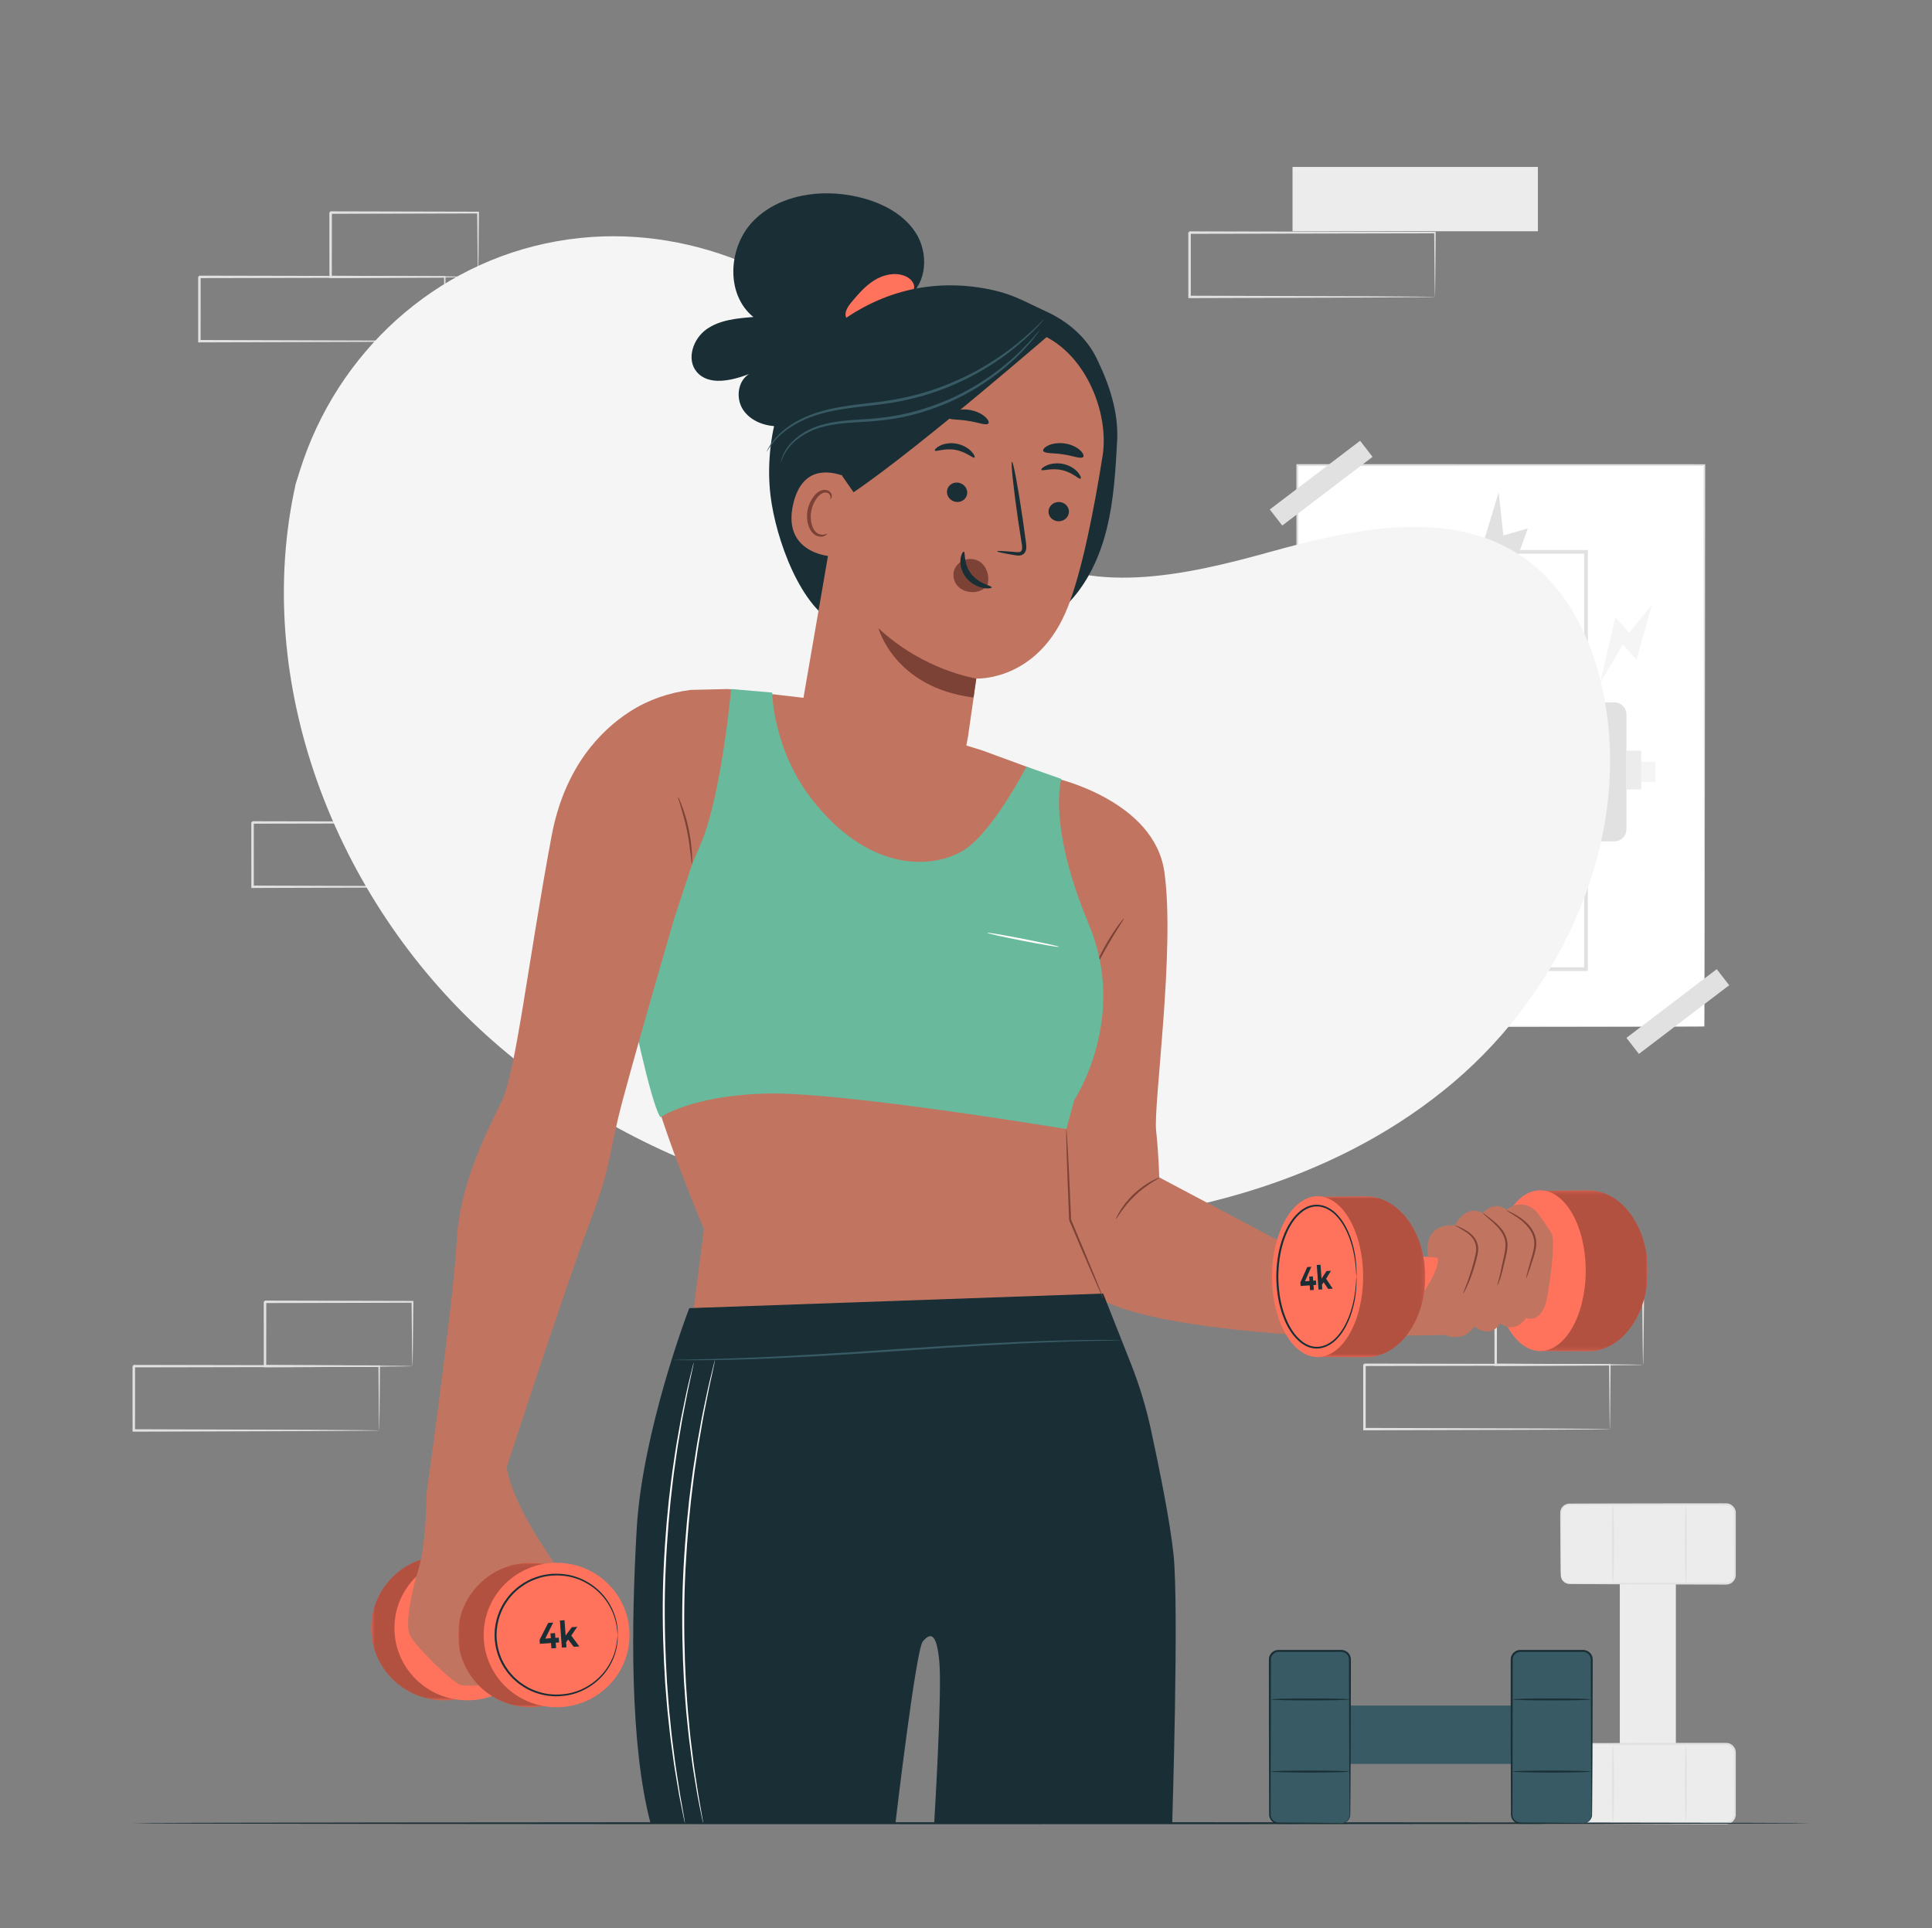 <svg width="523" height="522" viewBox="0 0 523 522" fill="none" xmlns="http://www.w3.org/2000/svg">
<rect x="0" y="0" width="523" height="522" fill="#808080" stroke="none"/>
<path d="M162.883 221.733H96.457V204.323H162.883V221.733Z" fill="#ECECEC"/>
<mask id="mask0_1212_89" style="mask-type:luminance" maskUnits="userSpaceOnUse" x="3" y="6" width="520" height="516">
<path d="M3 6.396H523V521.604H3V6.396Z" fill="white"/>
</mask>
<g mask="url(#mask0_1212_89)">
<path d="M134.795 240.072C134.788 240.065 134.781 239.959 134.774 239.756C134.769 239.523 134.762 239.23 134.752 238.863C134.741 238.044 134.724 236.901 134.702 235.437C134.676 232.431 134.638 228.109 134.589 222.662L134.795 222.866C119.627 222.895 95.507 222.943 68.372 222.996C68.521 222.847 68.03 223.331 68.706 222.662V222.666V222.675V222.692V222.728V222.798V222.938V223.217V223.776V224.893C68.706 225.636 68.706 226.376 68.706 227.114C68.705 228.591 68.705 230.055 68.704 231.509C68.703 234.414 68.701 237.273 68.699 240.072L68.368 239.745C87.284 239.804 103.834 239.856 115.706 239.893C121.619 239.933 126.364 239.964 129.678 239.987C131.29 240.006 132.553 240.02 133.456 240.03C133.863 240.038 134.189 240.046 134.444 240.051C134.67 240.058 134.788 240.065 134.795 240.072C134.802 240.08 134.698 240.087 134.487 240.094C134.242 240.099 133.93 240.106 133.54 240.115C132.653 240.125 131.415 240.139 129.833 240.158C126.536 240.18 121.818 240.212 115.937 240.251C104.008 240.289 87.376 240.34 68.368 240.4L68.037 240.401L68.036 240.072C68.034 237.273 68.033 234.414 68.031 231.509C68.031 230.055 68.03 228.591 68.03 227.114C68.03 226.376 68.03 225.636 68.029 224.893V223.776V223.217V222.938V222.798V222.728V222.692V222.675V222.666V222.662C68.706 221.991 68.219 222.475 68.372 222.326C95.507 222.379 119.627 222.427 134.795 222.458H135.003L135.001 222.662C134.952 228.161 134.913 232.524 134.887 235.558C134.866 237.003 134.849 238.13 134.836 238.939C134.828 239.29 134.821 239.572 134.816 239.796C134.808 239.986 134.802 240.08 134.795 240.072Z" fill="#E1E1E1"/>
<path d="M416.318 62.605H349.891V45.195H416.318V62.605Z" fill="#ECECEC"/>
<path d="M388.446 80.384C388.439 80.376 388.433 80.27 388.426 80.067C388.42 79.834 388.413 79.541 388.404 79.174C388.392 78.355 388.376 77.212 388.354 75.748C388.328 72.742 388.289 68.421 388.24 62.973L388.446 63.177C373.279 63.207 349.157 63.254 322.023 63.307C322.172 63.158 321.681 63.642 322.357 62.973V62.977V62.986V63.004V63.039V63.109V63.249V63.528V64.088V65.204C322.357 65.948 322.357 66.687 322.356 67.425C322.356 68.902 322.356 70.366 322.355 71.82C322.353 74.726 322.352 77.584 322.35 80.384L322.019 80.055C340.935 80.115 357.486 80.167 369.357 80.204C375.271 80.245 380.015 80.276 383.33 80.298C384.942 80.317 386.204 80.331 387.108 80.341C387.514 80.35 387.84 80.357 388.096 80.362C388.32 80.369 388.439 80.376 388.446 80.384C388.454 80.391 388.35 80.398 388.138 80.405C387.893 80.41 387.581 80.418 387.191 80.426C386.305 80.436 385.066 80.451 383.484 80.469C380.188 80.491 375.469 80.523 369.588 80.562C357.659 80.6 341.026 80.651 322.019 80.711L321.689 80.712L321.688 80.384C321.686 77.584 321.685 74.726 321.682 71.82C321.682 70.366 321.681 68.902 321.681 67.425C321.68 66.687 321.68 65.948 321.68 65.204V64.088V63.528V63.249V63.109V63.039V63.004V62.986V62.977V62.973C322.357 62.302 321.871 62.787 322.023 62.637C349.157 62.69 373.279 62.738 388.446 62.769H388.653L388.652 62.973C388.603 68.472 388.565 72.835 388.539 75.868C388.517 77.314 388.5 78.441 388.488 79.25C388.48 79.602 388.472 79.883 388.467 80.107C388.46 80.297 388.454 80.391 388.446 80.384Z" fill="#E1E1E1"/>
<path d="M461.372 277.887H351.201V125.915H461.372V277.887Z" fill="white"/>
<path d="M461.372 277.887C461.372 277.887 461.363 277.635 461.359 277.154C461.355 276.665 461.35 275.953 461.345 275.016C461.338 273.128 461.328 270.346 461.316 266.728C461.301 259.487 461.281 248.91 461.253 235.524C461.224 208.774 461.185 170.811 461.137 125.915L461.372 126.148C428.118 126.155 390.679 126.163 351.214 126.172H351.202L351.461 125.915C351.443 182.786 351.426 235.403 351.413 277.887L351.202 277.679C384.613 277.724 412.129 277.761 431.304 277.787C440.899 277.811 448.404 277.828 453.522 277.84C456.075 277.851 458.032 277.859 459.359 277.864C460.68 277.871 461.372 277.887 461.372 277.887C461.372 277.887 460.711 277.902 459.403 277.91C458.085 277.915 456.142 277.923 453.606 277.933C448.5 277.946 441.01 277.963 431.436 277.987C412.23 278.013 384.668 278.05 351.202 278.095L350.992 278.096V277.887C350.978 235.403 350.96 182.786 350.943 125.915V125.657H351.202H351.214C390.679 125.666 428.118 125.674 461.372 125.681H461.608L461.607 125.915C461.559 170.874 461.519 208.889 461.491 235.676C461.464 249.039 461.443 259.599 461.428 266.828C461.416 270.426 461.406 273.191 461.399 275.069C461.394 275.994 461.389 276.698 461.386 277.181C461.381 277.653 461.372 277.887 461.372 277.887Z" fill="#E1E1E1"/>
<path d="M448.142 211.735H362.304V206.258H448.142V211.735Z" fill="#F5F5F5"/>
<path d="M430.402 214.083H382.042V204.183H430.402V214.083Z" fill="#F5F5F5"/>
<path d="M398.568 190.767C401.102 190.767 402.324 189.198 402.324 186.329V170.188C402.324 167.32 401.102 165.75 398.522 165.75H394.722V190.767H398.568ZM398.613 162.568C403.546 162.568 405.809 165.527 405.809 170.368V186.194C405.809 190.992 403.546 193.95 398.613 193.95H391.192V162.568H398.613Z" fill="#E1E1E1"/>
<path d="M412.323 186.553C412.323 189.423 413.545 191.081 416.078 191.081C418.658 191.081 419.835 189.423 419.835 186.553V169.964C419.835 167.14 418.658 165.437 416.078 165.437C413.545 165.437 412.323 167.14 412.323 169.964V186.553ZM408.839 170.144C408.839 165.347 411.237 162.254 416.078 162.254C420.965 162.254 423.363 165.347 423.363 170.144V186.374C423.363 191.126 420.965 194.265 416.078 194.265C411.237 194.265 408.839 191.126 408.839 186.374V170.144Z" fill="#E1E1E1"/>
<path d="M400.849 256.578H397.001V222.361H400.849V256.578Z" fill="#E1E1E1"/>
<path d="M409.828 256.578V225.832H403.464V222.361H420.04V225.832H413.676V256.578H409.828Z" fill="#E1E1E1"/>
<path d="M365.171 165.166L369.348 180.121L373.026 175.986L379.151 186.308L375.093 168.55L371.3 172.815L365.171 165.166Z" fill="#F5F5F5"/>
<path d="M447.194 163.657L443.016 178.612L439.338 174.477L433.213 184.799L437.271 167.042L441.064 171.307L447.194 163.657Z" fill="#F5F5F5"/>
<path d="M405.699 133.303L400.259 151.144L406.67 149.282L406.207 163.656L413.584 143.046L406.97 144.967L405.699 133.303Z" fill="#E1E1E1"/>
<path d="M429.839 190.149H428.843V149.887H384.999V190.149H384.004V148.9H429.839V190.149Z" fill="#E1E1E1"/>
<path d="M429.839 262.87H384.004V221.62H384.999V261.884H428.843V221.62H429.839V262.87Z" fill="#E1E1E1"/>
<path d="M378.741 227.784H375.461C373.638 227.784 372.161 226.32 372.161 224.515V193.419C372.161 191.614 373.638 190.149 375.461 190.149H378.741C380.563 190.149 382.041 191.614 382.041 193.419V224.515C382.041 226.32 380.563 227.784 378.741 227.784Z" fill="#E1E1E1"/>
<path d="M436.982 227.784H433.702C431.879 227.784 430.402 226.32 430.402 224.515V193.419C430.402 191.614 431.879 190.149 433.702 190.149H436.982C438.804 190.149 440.282 191.614 440.282 193.419V224.515C440.282 226.32 438.804 227.784 436.982 227.784Z" fill="#E1E1E1"/>
<path d="M372.161 213.73H368.092V203.247H372.161V213.73Z" fill="#ECECEC"/>
<path d="M444.272 213.73H440.204V203.247H444.272V213.73Z" fill="#ECECEC"/>
<path d="M371.555 123.682L347.111 142.276L343.74 137.925L368.184 119.331L371.555 123.682Z" fill="#E1E1E1"/>
<path d="M468.098 266.727L443.654 285.321L440.283 280.971L464.726 262.377L468.098 266.727Z" fill="#E1E1E1"/>
<path d="M120.406 92.371C120.399 92.363 120.392 92.257 120.385 92.054C120.38 91.821 120.373 91.528 120.364 91.161C120.352 90.342 120.335 89.199 120.313 87.735C120.287 84.729 120.249 80.407 120.2 74.96L120.406 75.164C105.238 75.194 81.118 75.241 53.983 75.295C54.132 75.145 53.641 75.629 54.317 74.96V74.964V74.973V74.991V75.026V75.096V75.236V75.516V76.076V77.192C54.317 77.934 54.317 78.675 54.317 79.412C54.316 80.889 54.316 82.353 54.316 83.807C54.314 86.713 54.312 89.571 54.31 92.371L53.979 92.043C72.894 92.102 89.446 92.154 101.317 92.191C107.23 92.231 111.975 92.263 115.289 92.285C116.901 92.304 118.165 92.318 119.067 92.328C119.474 92.337 119.799 92.344 120.055 92.349C120.281 92.356 120.399 92.363 120.406 92.371C120.413 92.378 120.309 92.385 120.098 92.392C119.853 92.397 119.541 92.405 119.151 92.413C118.264 92.423 117.026 92.438 115.444 92.456C112.147 92.478 107.429 92.51 101.547 92.549C89.619 92.587 72.987 92.638 53.979 92.698L53.648 92.699L53.647 92.371C53.646 89.571 53.644 86.713 53.642 83.807C53.642 82.353 53.641 80.889 53.641 79.412C53.641 78.675 53.641 77.934 53.641 77.192L53.64 76.076V75.516V75.236V75.096V75.026V74.991V74.973V74.964V74.96C54.318 74.289 53.83 74.774 53.983 74.624C81.118 74.677 105.238 74.725 120.406 74.756H120.614L120.612 74.96C120.563 80.459 120.524 84.822 120.498 87.856C120.477 89.301 120.46 90.428 120.448 91.237C120.439 91.589 120.432 91.871 120.427 92.094C120.419 92.284 120.413 92.378 120.406 92.371Z" fill="#E1E1E1"/>
<path d="M129.413 74.959C129.404 74.951 129.396 74.839 129.387 74.628C129.38 74.378 129.371 74.075 129.361 73.705C129.346 72.849 129.326 71.684 129.3 70.214C129.269 67.161 129.224 62.85 129.169 57.548L129.413 57.79C119.073 57.813 105.007 57.847 89.504 57.883C89.199 58.183 89.912 57.475 89.84 57.55V57.555V57.564V57.581V57.618V57.689V57.832V58.118V58.689L89.838 59.828C89.838 60.584 89.838 61.337 89.838 62.085C89.838 63.582 89.835 65.06 89.835 66.517C89.83 69.429 89.827 72.254 89.823 74.959L89.501 74.64C101.023 74.702 110.942 74.754 118.052 74.791C121.557 74.829 124.369 74.859 126.368 74.88C127.302 74.897 128.046 74.91 128.611 74.92C129.126 74.934 129.399 74.946 129.413 74.959C129.426 74.973 129.178 74.985 128.688 74.999C128.141 75.009 127.419 75.022 126.512 75.039C124.53 75.06 121.745 75.09 118.269 75.127C111.105 75.165 101.111 75.217 89.501 75.279L89.179 75.28L89.178 74.959C89.175 72.254 89.171 69.429 89.167 66.517C89.166 65.06 89.165 63.582 89.163 62.085C89.162 61.337 89.162 60.584 89.162 59.828V58.689V58.118V57.832V57.689V57.618V57.581V57.564V57.555V57.55C89.088 57.621 89.804 56.913 89.504 57.213C105.007 57.25 119.073 57.283 129.413 57.307H129.658L129.656 57.548C129.601 62.912 129.556 67.273 129.525 70.361C129.499 71.807 129.479 72.954 129.465 73.798C129.446 74.576 129.429 74.976 129.413 74.959Z" fill="#E1E1E1"/>
<path d="M102.648 387.256C102.64 387.249 102.634 387.143 102.627 386.94C102.622 386.707 102.614 386.413 102.606 386.046C102.594 385.227 102.577 384.084 102.555 382.62C102.529 379.614 102.491 375.293 102.442 369.845L102.648 370.049C87.48 370.079 63.36 370.126 36.225 370.18C36.374 370.031 35.883 370.515 36.559 369.845V369.849V369.858V369.876V369.911V369.981V370.121V370.401V370.961V372.077C36.559 372.82 36.559 373.561 36.559 374.297C36.558 375.774 36.558 377.238 36.557 378.692C36.556 381.598 36.554 384.456 36.551 387.256L36.221 386.928C55.136 386.988 71.688 387.04 83.558 387.077C89.472 387.117 94.216 387.149 97.531 387.17C99.143 387.189 100.405 387.203 101.309 387.214C101.716 387.222 102.041 387.229 102.297 387.234C102.523 387.242 102.64 387.249 102.648 387.256C102.655 387.263 102.551 387.27 102.34 387.278C102.094 387.283 101.782 387.29 101.392 387.298C100.506 387.309 99.268 387.323 97.686 387.341C94.389 387.363 89.671 387.395 83.789 387.435C71.861 387.472 55.229 387.524 36.221 387.584L35.89 387.586L35.889 387.256C35.888 384.456 35.886 381.598 35.884 378.692C35.884 377.238 35.883 375.774 35.883 374.297C35.883 373.561 35.883 372.82 35.883 372.077L35.882 370.961V370.401V370.121V369.981V369.911V369.876V369.858V369.849V369.845C36.56 369.174 36.072 369.66 36.225 369.509C63.36 369.563 87.48 369.611 102.648 369.641H102.856L102.854 369.845C102.805 375.345 102.766 379.707 102.74 382.742C102.718 384.186 102.702 385.314 102.69 386.123C102.681 386.474 102.674 386.756 102.668 386.98C102.661 387.169 102.655 387.263 102.648 387.256Z" fill="#E1E1E1"/>
<path d="M111.654 369.845C111.646 369.837 111.638 369.724 111.629 369.513C111.622 369.264 111.613 368.961 111.602 368.591C111.588 367.734 111.568 366.569 111.542 365.1C111.511 362.047 111.466 357.735 111.411 352.434L111.654 352.675C101.315 352.699 87.249 352.733 71.745 352.769C71.441 353.069 72.154 352.361 72.081 352.435V352.44V352.449V352.467V352.503V352.574V352.717V353.004V353.575L72.08 354.713C72.08 355.47 72.08 356.223 72.08 356.971C72.079 358.467 72.078 359.946 72.077 361.403C72.073 364.315 72.069 367.139 72.065 369.845L71.742 369.525C83.264 369.586 93.184 369.64 100.293 369.677C103.799 369.714 106.61 369.744 108.61 369.765C109.544 369.782 110.288 369.795 110.852 369.806C111.367 369.819 111.641 369.831 111.654 369.845C111.668 369.858 111.419 369.871 110.929 369.884C110.382 369.894 109.661 369.908 108.754 369.924C106.772 369.946 103.986 369.976 100.511 370.013C93.347 370.05 83.352 370.102 71.742 370.164L71.421 370.165L71.42 369.845C71.417 367.139 71.413 364.315 71.408 361.403C71.407 359.946 71.406 358.467 71.405 356.971C71.404 356.223 71.404 355.47 71.404 354.713V353.575V353.004V352.717V352.574V352.503V352.467V352.449V352.44V352.435C71.329 352.506 72.046 351.798 71.745 352.098C87.249 352.135 101.315 352.168 111.654 352.193H111.9L111.898 352.434C111.843 357.797 111.798 362.158 111.767 365.246C111.741 366.693 111.721 367.84 111.706 368.684C111.688 369.463 111.671 369.861 111.654 369.845Z" fill="#E1E1E1"/>
<path d="M435.794 386.895C435.787 386.888 435.781 386.781 435.773 386.578C435.768 386.346 435.761 386.052 435.753 385.685C435.74 384.866 435.723 383.723 435.702 382.259C435.676 379.253 435.637 374.932 435.588 369.484L435.794 369.688C420.627 369.718 396.505 369.765 369.371 369.819C369.521 369.669 369.029 370.154 369.705 369.484V369.488V369.497V369.515V369.55V369.62V369.76V370.04V370.6V371.716C369.705 372.459 369.705 373.2 369.705 373.936C369.704 375.413 369.704 376.877 369.703 378.331C369.702 381.237 369.7 384.095 369.698 386.895L369.367 386.567C388.283 386.627 404.834 386.678 416.705 386.715C422.618 386.756 427.363 386.788 430.677 386.809C432.289 386.828 433.553 386.842 434.456 386.853C434.862 386.861 435.188 386.868 435.444 386.873C435.668 386.88 435.787 386.888 435.794 386.895C435.801 386.902 435.697 386.909 435.486 386.916C435.241 386.922 434.929 386.929 434.539 386.937C433.653 386.947 432.414 386.962 430.832 386.98C427.535 387.002 422.817 387.034 416.936 387.073C405.007 387.111 388.375 387.163 369.367 387.222L369.037 387.223L369.035 386.895C369.034 384.095 369.032 381.237 369.03 378.331C369.03 376.877 369.029 375.413 369.029 373.936C369.029 373.2 369.029 372.459 369.029 371.716L369.028 370.6V370.04V369.76V369.62V369.55V369.515V369.497V369.488V369.484C369.705 368.813 369.219 369.298 369.371 369.148C396.505 369.201 420.627 369.25 435.794 369.28H436.002L436 369.484C435.951 374.983 435.913 379.346 435.887 382.381C435.865 383.825 435.848 384.952 435.837 385.761C435.827 386.113 435.82 386.394 435.815 386.619C435.808 386.808 435.801 386.902 435.794 386.895Z" fill="#E1E1E1"/>
<path d="M444.801 369.484C444.793 369.475 444.784 369.363 444.775 369.152C444.769 368.902 444.759 368.599 444.749 368.23C444.734 367.372 444.715 366.208 444.688 364.738C444.657 361.685 444.613 357.374 444.557 352.073L444.801 352.314C434.461 352.337 420.395 352.371 404.892 352.408C404.587 352.707 405.301 351.999 405.228 352.074V352.079V352.088V352.106V352.142V352.213V352.356V352.642V353.213L405.227 354.352C405.227 355.108 405.227 355.861 405.227 356.61C405.226 358.106 405.224 359.584 405.224 361.041C405.219 363.953 405.215 366.778 405.211 369.484L404.89 369.164C416.411 369.226 426.33 369.279 433.44 369.316C436.946 369.353 439.757 369.383 441.757 369.404C442.691 369.421 443.434 369.434 443.999 369.444C444.514 369.458 444.787 369.47 444.801 369.484C444.814 369.497 444.566 369.509 444.076 369.523C443.529 369.533 442.807 369.546 441.9 369.563C439.918 369.585 437.133 369.614 433.657 369.652C426.494 369.689 416.499 369.741 404.89 369.803L404.567 369.804L404.566 369.484C404.563 366.778 404.559 363.953 404.555 361.041C404.554 359.584 404.553 358.106 404.552 356.61C404.552 355.861 404.551 355.108 404.551 354.352V353.213V352.642V352.356V352.213V352.142V352.106V352.088V352.079V352.074C404.476 352.145 405.192 351.437 404.892 351.737C420.395 351.774 434.461 351.807 444.801 351.832H445.046L445.044 352.073C444.989 357.436 444.944 361.797 444.913 364.885C444.887 366.332 444.867 367.478 444.853 368.322C444.834 369.101 444.817 369.5 444.801 369.484Z" fill="#E1E1E1"/>
<path d="M438.487 422.072H453.664V476.187H438.487V422.072Z" fill="#ECECEC"/>
<path d="M422.535 426.403V409.575C422.535 408.292 423.584 407.253 424.88 407.253H467.271C468.565 407.253 469.616 408.292 469.616 409.575V426.403C469.616 427.686 468.565 428.726 467.271 428.726H424.88C423.584 428.726 422.535 427.686 422.535 426.403Z" fill="#ECECEC"/>
<path d="M422.535 426.403C422.581 426.388 422.487 426.906 422.963 427.642C423.207 427.993 423.62 428.381 424.231 428.551C424.83 428.714 425.604 428.599 426.442 428.621C429.855 428.601 434.733 428.572 440.745 428.537C446.795 428.52 453.982 428.501 461.959 428.479C462.956 428.477 463.967 428.476 464.99 428.474C465.5 428.473 466.014 428.473 466.531 428.472L467.305 428.469C467.537 428.469 467.766 428.42 467.984 428.343C468.88 428.027 469.457 427.11 469.353 426.102C469.352 425.046 469.351 423.979 469.35 422.904C469.348 418.598 469.346 414.143 469.345 409.578C469.365 408.552 468.509 407.619 467.492 407.532C466.412 407.508 465.24 407.525 464.132 407.519C461.887 407.517 459.676 407.516 457.504 407.515C453.16 407.509 448.968 407.504 444.975 407.5C440.983 407.491 437.189 407.482 433.637 407.474C431.862 407.469 430.147 407.464 428.499 407.46C427.675 407.457 426.867 407.453 426.078 407.45C425.683 407.449 425.292 407.447 424.905 407.446C424.546 407.442 424.201 407.528 423.89 407.681C423.271 407.994 422.837 408.604 422.744 409.255C422.687 409.909 422.722 410.644 422.707 411.304C422.7 412.651 422.693 413.921 422.687 415.11C422.668 417.478 422.653 419.523 422.64 421.207C422.619 422.853 422.601 424.144 422.589 425.059C422.578 425.476 422.569 425.807 422.563 426.062C422.553 426.287 422.544 426.403 422.535 426.403C422.525 426.403 422.516 426.287 422.507 426.062C422.5 425.807 422.491 425.476 422.481 425.059C422.468 424.144 422.451 422.853 422.43 421.207C422.416 419.523 422.402 417.478 422.383 415.11C422.377 413.921 422.369 412.651 422.362 411.304C422.373 410.619 422.325 409.963 422.384 409.201C422.487 408.439 422.987 407.719 423.714 407.345C424.075 407.16 424.491 407.056 424.905 407.058C425.292 407.057 425.683 407.055 426.078 407.054C426.867 407.051 427.675 407.047 428.499 407.045C430.147 407.04 431.862 407.035 433.637 407.03C437.189 407.022 440.983 407.013 444.975 407.005C448.968 407 453.16 406.995 457.504 406.989C459.676 406.988 461.887 406.987 464.132 406.986C465.265 406.992 466.355 406.969 467.549 406.999C468.833 407.108 469.912 408.284 469.886 409.578C469.884 414.143 469.883 418.598 469.881 422.904C469.88 423.979 469.879 425.046 469.878 426.102C470.007 427.213 469.281 428.467 468.162 428.824C467.889 428.921 467.601 428.979 467.312 428.98H466.531C466.014 428.98 465.5 428.979 464.99 428.978C463.967 428.977 462.956 428.975 461.959 428.974C453.982 428.952 446.795 428.932 440.745 428.916C434.733 428.88 429.855 428.851 426.442 428.83C426.021 428.826 425.622 428.822 425.247 428.818C424.88 428.819 424.504 428.812 424.184 428.705C423.535 428.505 423.112 428.077 422.872 427.702C422.632 427.316 422.558 426.973 422.535 426.747C422.512 426.519 422.535 426.403 422.535 426.403Z" fill="#E1E1E1"/>
<path d="M422.535 491.258V474.43C422.535 473.147 423.584 472.106 424.88 472.106H467.271C468.565 472.106 469.616 473.147 469.616 474.43V491.258C469.616 492.54 468.565 493.581 467.271 493.581H424.88C423.584 493.581 422.535 492.54 422.535 491.258Z" fill="#ECECEC"/>
<path d="M422.535 491.258C422.581 491.242 422.487 491.76 422.963 492.497C423.207 492.846 423.62 493.236 424.231 493.406C424.83 493.568 425.604 493.453 426.442 493.476C429.855 493.455 434.733 493.427 440.745 493.39C446.795 493.375 453.982 493.355 461.959 493.334C462.956 493.332 463.967 493.331 464.99 493.329C465.5 493.328 466.014 493.328 466.531 493.327L467.305 493.324C467.537 493.324 467.766 493.275 467.984 493.198C468.88 492.881 469.457 491.964 469.353 490.957C469.352 489.9 469.351 488.834 469.35 487.758C469.348 483.453 469.346 478.998 469.345 474.433C469.365 473.407 468.509 472.474 467.492 472.387C466.412 472.363 465.24 472.379 464.132 472.374C461.887 472.372 459.676 472.371 457.504 472.37C453.16 472.364 448.968 472.359 444.975 472.354C440.983 472.345 437.189 472.337 433.637 472.329C431.862 472.324 430.147 472.319 428.499 472.313C427.675 472.311 426.867 472.308 426.078 472.305C425.683 472.304 425.292 472.302 424.905 472.301C424.546 472.297 424.201 472.382 423.89 472.536C423.271 472.849 422.837 473.459 422.744 474.109C422.687 474.764 422.722 475.497 422.707 476.159C422.7 477.505 422.693 478.775 422.687 479.965C422.668 482.333 422.653 484.376 422.64 486.061C422.619 487.708 422.601 488.999 422.589 489.914C422.578 490.331 422.569 490.662 422.563 490.916C422.553 491.142 422.544 491.258 422.535 491.258C422.525 491.258 422.516 491.142 422.507 490.916C422.5 490.662 422.491 490.331 422.481 489.914C422.468 488.999 422.451 487.708 422.43 486.061C422.416 484.376 422.402 482.333 422.383 479.965C422.377 478.775 422.369 477.505 422.362 476.159C422.373 475.474 422.325 474.817 422.384 474.056C422.487 473.294 422.987 472.574 423.714 472.2C424.075 472.015 424.491 471.91 424.905 471.913C425.292 471.911 425.683 471.909 426.078 471.908C426.867 471.905 427.675 471.902 428.499 471.9C430.147 471.895 431.862 471.89 433.637 471.885C437.189 471.876 440.983 471.868 444.975 471.86C448.968 471.855 453.16 471.85 457.504 471.843C459.676 471.842 461.887 471.841 464.132 471.839C465.265 471.847 466.355 471.824 467.549 471.854C468.833 471.963 469.912 473.139 469.886 474.433C469.884 478.998 469.883 483.453 469.881 487.758C469.88 488.834 469.879 489.9 469.878 490.957C470.007 492.067 469.281 493.321 468.162 493.679C467.889 493.776 467.601 493.834 467.312 493.834L466.531 493.835C466.014 493.835 465.5 493.834 464.99 493.833C463.967 493.832 462.956 493.829 461.959 493.827C453.982 493.806 446.795 493.787 440.745 493.771C434.733 493.735 429.855 493.706 426.442 493.685C426.021 493.681 425.622 493.677 425.247 493.673C424.88 493.674 424.504 493.667 424.184 493.559C423.535 493.36 423.112 492.932 422.872 492.557C422.632 492.17 422.558 491.827 422.535 491.602C422.512 491.374 422.535 491.258 422.535 491.258Z" fill="#E1E1E1"/>
<path d="M456.355 493.273C456.205 493.273 456.085 488.604 456.085 482.843C456.085 477.081 456.205 472.413 456.355 472.413C456.505 472.413 456.626 477.081 456.626 482.843C456.626 488.604 456.505 493.273 456.355 493.273Z" fill="#E1E1E1"/>
<path d="M436.644 493.273C436.494 493.273 436.374 488.604 436.374 482.843C436.374 477.081 436.494 472.413 436.644 472.413C436.794 472.413 436.915 477.081 436.915 482.843C436.915 488.604 436.794 493.273 436.644 493.273Z" fill="#E1E1E1"/>
<path d="M456.355 428.489C456.205 428.489 456.085 423.819 456.085 418.059C456.085 412.297 456.205 407.628 456.355 407.628C456.505 407.628 456.626 412.297 456.626 418.059C456.626 423.819 456.505 428.489 456.355 428.489Z" fill="#E1E1E1"/>
<path d="M436.644 428.489C436.494 428.489 436.374 423.819 436.374 418.059C436.374 412.297 436.494 407.628 436.644 407.628C436.794 407.628 436.915 412.297 436.915 418.059C436.915 423.819 436.794 428.489 436.644 428.489Z" fill="#E1E1E1"/>
</g>
<mask id="mask1_1212_89" style="mask-type:luminance" maskUnits="userSpaceOnUse" x="3" y="6" width="520" height="516">
<path d="M3 6.396H523V521.604H3V6.396Z" fill="white"/>
</mask>
<g mask="url(#mask1_1212_89)">
<path d="M80.051 130.986L81.241 127.212C91.285 95.402 117.757 71.227 150.557 65.342C154.774 64.586 159.047 64.13 163.341 63.997C194.257 63.035 225.295 78.78 242.914 104.363C253.275 119.408 259.774 138.061 274.875 148.32C294.527 161.672 320.776 155.815 343.561 149.485C366.344 143.153 392.628 137.359 412.222 150.796C424.493 159.213 431.358 173.773 434.18 188.376C441.652 227.039 423.324 267.732 393.422 293.05C363.52 318.369 323.712 329.727 284.495 331.414C229.557 333.774 172.63 317.257 131.66 280.248C90.688 243.24 68.052 184.695 80.051 130.986Z" fill="#F5F5F5"/>
</g>
<mask id="mask2_1212_89" style="mask-type:luminance" maskUnits="userSpaceOnUse" x="3" y="6" width="520" height="516">
<path d="M3 6.396H523V521.604H3V6.396Z" fill="white"/>
</mask>
<g mask="url(#mask2_1212_89)">
<path d="M490.118 493.581C490.118 493.729 388.426 493.849 263.011 493.849C137.553 493.849 35.882 493.729 35.882 493.581C35.882 493.432 137.553 493.313 263.011 493.313C388.426 493.313 490.118 493.432 490.118 493.581Z" fill="#1A2E35"/>
</g>
<path d="M413.337 477.529H358.718V461.731H413.337V477.529Z" fill="#375A64"/>
<mask id="mask3_1212_89" style="mask-type:luminance" maskUnits="userSpaceOnUse" x="3" y="6" width="520" height="516">
<path d="M3 6.396H523V521.604H3V6.396Z" fill="white"/>
</mask>
<g mask="url(#mask3_1212_89)">
<path d="M363.089 493.581H346.105C344.81 493.581 343.761 492.541 343.761 491.257V449.257C343.761 447.975 344.81 446.934 346.105 446.934H363.089C364.384 446.934 365.435 447.975 365.435 449.257V491.257C365.435 492.541 364.384 493.581 363.089 493.581Z" fill="#375A64"/>
<path d="M363.089 493.581C363.074 493.534 363.597 493.628 364.34 493.156C364.693 492.915 365.086 492.505 365.258 491.9C365.421 491.307 365.306 490.54 365.328 489.71C365.309 486.328 365.279 481.495 365.242 475.538C365.227 469.544 365.207 462.423 365.185 454.52C365.183 453.532 365.182 452.53 365.18 451.517C365.179 451.011 365.179 450.502 365.178 449.99L365.175 449.224C365.175 448.994 365.126 448.766 365.048 448.551C364.728 447.662 363.803 447.09 362.786 447.194C361.72 447.195 360.643 447.196 359.557 447.197C355.212 447.199 350.715 447.201 346.108 447.202C345.072 447.182 344.131 448.03 344.043 449.038C344.019 450.108 344.035 451.269 344.029 452.367C344.028 454.591 344.027 456.782 344.026 458.934C344.02 463.238 344.015 467.391 344.009 471.348C344.001 475.302 343.993 479.061 343.985 482.581C343.979 484.339 343.974 486.038 343.969 487.671C343.967 488.487 343.964 489.287 343.961 490.07C343.96 490.462 343.957 490.849 343.956 491.231C343.952 491.588 344.039 491.93 344.194 492.238C344.51 492.851 345.125 493.281 345.782 493.374C346.442 493.43 347.183 493.394 347.85 493.41C349.208 493.417 350.491 493.424 351.692 493.43C354.082 493.448 356.144 493.463 357.845 493.477C359.507 493.497 360.81 493.515 361.733 493.526C362.154 493.538 362.488 493.547 362.745 493.553C362.973 493.562 363.089 493.572 363.089 493.581C363.089 493.59 362.973 493.599 362.745 493.609C362.488 493.615 362.154 493.624 361.733 493.634C360.81 493.647 359.507 493.663 357.845 493.685C356.145 493.697 354.082 493.713 351.692 493.73C350.491 493.737 349.208 493.744 347.85 493.752C347.159 493.741 346.496 493.789 345.728 493.73C344.958 493.628 344.232 493.133 343.855 492.412C343.666 492.055 343.562 491.643 343.564 491.231C343.563 490.849 343.561 490.462 343.56 490.07C343.557 489.287 343.554 488.487 343.552 487.671C343.547 486.038 343.541 484.339 343.536 482.581C343.528 479.061 343.52 475.302 343.511 471.348C343.506 467.391 343.501 463.238 343.495 458.934C343.494 456.782 343.493 454.591 343.491 452.367C343.497 451.244 343.475 450.164 343.505 448.981C343.615 447.709 344.802 446.64 346.108 446.666C350.715 446.667 355.212 446.669 359.557 446.671C360.643 446.672 361.72 446.673 362.786 446.674C363.907 446.546 365.172 447.266 365.533 448.374C365.631 448.644 365.689 448.93 365.689 449.216L365.69 449.99C365.69 450.502 365.689 451.011 365.688 451.517C365.687 452.53 365.685 453.532 365.684 454.52C365.662 462.423 365.643 469.544 365.626 475.538C365.589 481.495 365.56 486.328 365.54 489.71C365.535 490.126 365.531 490.522 365.527 490.893C365.528 491.257 365.52 491.629 365.413 491.947C365.211 492.59 364.779 493.009 364.401 493.247C364.011 493.484 363.664 493.558 363.437 493.58C363.207 493.603 363.089 493.581 363.089 493.581Z" fill="#1A2E35"/>
<path d="M428.547 493.581H411.563C410.268 493.581 409.218 492.541 409.218 491.257V449.257C409.218 447.975 410.268 446.934 411.563 446.934H428.547C429.842 446.934 430.893 447.975 430.893 449.257V491.257C430.893 492.541 429.842 493.581 428.547 493.581Z" fill="#375A64"/>
<path d="M428.547 493.581C428.532 493.534 429.055 493.628 429.798 493.156C430.151 492.915 430.544 492.505 430.716 491.9C430.879 491.307 430.764 490.54 430.786 489.71C430.767 486.328 430.737 481.495 430.7 475.538C430.685 469.544 430.665 462.423 430.643 454.52C430.641 453.532 430.64 452.53 430.638 451.517C430.637 451.011 430.637 450.502 430.636 449.99L430.633 449.224C430.633 448.994 430.584 448.766 430.506 448.551C430.186 447.662 429.261 447.09 428.244 447.194C427.178 447.195 426.101 447.196 425.015 447.197C420.67 447.199 416.173 447.201 411.566 447.202C410.53 447.182 409.589 448.03 409.501 449.038C409.477 450.108 409.493 451.269 409.487 452.367C409.486 454.591 409.485 456.782 409.484 458.934C409.478 463.238 409.473 467.391 409.467 471.348C409.459 475.302 409.451 479.061 409.443 482.581C409.437 484.339 409.432 486.038 409.427 487.671C409.425 488.487 409.422 489.287 409.419 490.07C409.418 490.462 409.415 490.849 409.414 491.231C409.41 491.588 409.497 491.93 409.652 492.238C409.968 492.851 410.583 493.281 411.24 493.374C411.9 493.43 412.641 493.394 413.308 493.41C414.666 493.417 415.949 493.424 417.15 493.43C419.54 493.448 421.603 493.463 423.304 493.477C424.965 493.497 426.268 493.515 427.191 493.526C427.612 493.538 427.946 493.547 428.203 493.553C428.431 493.562 428.547 493.572 428.547 493.581C428.547 493.59 428.431 493.599 428.203 493.609C427.946 493.615 427.612 493.624 427.191 493.634C426.268 493.647 424.965 493.663 423.304 493.685C421.603 493.697 419.54 493.713 417.15 493.73C415.949 493.737 414.666 493.744 413.308 493.752C412.617 493.741 411.954 493.789 411.186 493.73C410.416 493.628 409.69 493.133 409.313 492.412C409.124 492.055 409.02 491.643 409.022 491.231C409.021 490.849 409.019 490.462 409.018 490.07C409.015 489.287 409.012 488.487 409.01 487.671C409.005 486.038 408.999 484.339 408.994 482.581C408.986 479.061 408.978 475.302 408.969 471.348C408.964 467.391 408.959 463.238 408.953 458.934C408.952 456.782 408.951 454.591 408.949 452.367C408.955 451.244 408.933 450.164 408.963 448.981C409.073 447.709 410.26 446.64 411.566 446.666C416.173 446.667 420.67 446.669 425.015 446.671C426.101 446.672 427.178 446.673 428.244 446.674C429.365 446.546 430.63 447.266 430.991 448.374C431.089 448.644 431.147 448.93 431.147 449.216L431.148 449.99C431.148 450.502 431.147 451.011 431.146 451.517C431.145 452.53 431.143 453.532 431.142 454.52C431.12 462.423 431.101 469.544 431.084 475.538C431.047 481.495 431.018 486.328 430.998 489.71C430.993 490.126 430.989 490.522 430.985 490.893C430.986 491.257 430.979 491.629 430.871 491.947C430.669 492.59 430.237 493.009 429.859 493.247C429.469 493.484 429.122 493.558 428.895 493.58C428.665 493.603 428.547 493.581 428.547 493.581Z" fill="#1A2E35"/>
<path d="M430.582 460.072C430.582 460.221 425.869 460.34 420.055 460.34C414.239 460.34 409.527 460.221 409.527 460.072C409.527 459.924 414.239 459.804 420.055 459.804C425.869 459.804 430.582 459.924 430.582 460.072Z" fill="#1A2E35"/>
<path d="M430.582 479.602C430.582 479.75 425.869 479.869 420.055 479.869C414.239 479.869 409.527 479.75 409.527 479.602C409.527 479.453 414.239 479.334 420.055 479.334C425.869 479.334 430.582 479.453 430.582 479.602Z" fill="#1A2E35"/>
<path d="M365.195 460.072C365.195 460.221 360.482 460.34 354.668 460.34C348.852 460.34 344.14 460.221 344.14 460.072C344.14 459.924 348.852 459.804 354.668 459.804C360.482 459.804 365.195 459.924 365.195 460.072Z" fill="#1A2E35"/>
<path d="M365.195 479.602C365.195 479.75 360.482 479.869 354.668 479.869C348.852 479.869 344.14 479.75 344.14 479.602C344.14 479.453 348.852 479.334 354.668 479.334C360.482 479.334 365.195 479.453 365.195 479.602Z" fill="#1A2E35"/>
</g>
<mask id="mask4_1212_89" style="mask-type:luminance" maskUnits="userSpaceOnUse" x="0" y="0" width="520" height="516">
<path d="M0 0H520V515.207H0V0Z" fill="white"/>
</mask>
<g mask="url(#mask4_1212_89)">
<path d="M285.923 210.729C285.923 210.729 312.432 216.72 315.192 235.988C318.188 256.9 312.216 299.004 312.961 306.006C313.704 313.009 313.803 318.738 313.803 318.738L367.637 347.28L356.674 361.683C356.674 361.683 308.869 359.81 296.223 350.597C283.576 341.384 280.973 329.96 281.345 319.641C281.717 309.323 281.311 252.94 281.311 252.94L285.923 210.729Z" fill="#C17560"/>
<path d="M304.243 248.649C304.373 248.742 302.339 251.643 300.154 255.412C297.955 259.174 296.44 262.37 296.294 262.306C296.229 262.277 296.524 261.44 297.11 260.128C297.694 258.817 298.581 257.04 299.685 255.144C300.788 253.249 301.897 251.597 302.749 250.44C303.602 249.281 304.185 248.608 304.243 248.649Z" fill="#7C4236"/>
<path d="M446.075 344.036C446.075 356.055 438.915 365.797 430.083 365.797C426.452 365.797 416.934 365.758 416.934 365.758C413.088 361.784 414.091 351.114 414.091 344.036C414.091 337.488 412.067 326.391 415.43 322.403C415.43 322.403 426.062 322.275 430.083 322.275C438.915 322.275 446.075 332.017 446.075 344.036Z" fill="#FF735D"/>
<mask id="mask5_1212_89" style="mask-type:luminance" maskUnits="userSpaceOnUse" x="413" y="322" width="34" height="44">
<path d="M413.487 322.274H446.075V365.798H413.487V322.274Z" fill="white"/>
</mask>
<g mask="url(#mask5_1212_89)">
<g opacity="0.3">
<path d="M446.075 344.036C446.075 356.055 438.915 365.797 430.083 365.797C426.453 365.797 416.934 365.758 416.934 365.758C413.089 361.784 414.091 351.114 414.091 344.036C414.091 337.488 412.067 326.391 415.431 322.402C415.431 322.402 426.063 322.275 430.083 322.275C438.915 322.275 446.075 332.017 446.075 344.036Z" fill="black"/>
</g>
</g>
<path d="M429.26 343.997C429.26 356.016 423.742 365.758 416.934 365.758C410.128 365.758 404.609 356.016 404.609 343.997C404.609 331.978 410.128 322.235 416.934 322.235C423.742 322.235 429.26 331.978 429.26 343.997Z" fill="#FF735D"/>
<path d="M424.191 351.524H379.444C377.494 351.524 375.912 349.958 375.912 348.026V343.729C375.912 341.797 377.494 340.231 379.444 340.231H424.191C426.141 340.231 427.722 341.797 427.722 343.729V348.026C427.722 349.958 426.141 351.524 424.191 351.524Z" fill="#FF735D"/>
<path d="M420.025 333.931C418.842 331.868 415.994 328.058 415.994 328.058C411.685 323.893 407.862 327.527 407.862 327.527C405.739 325.793 403.161 326.426 401.398 328.371C396.531 325.881 393.893 331.727 393.893 331.727C384.507 331.195 386.578 340.23 386.578 340.23C386.578 340.23 389.225 340.447 389.247 340.661C389.605 344.134 384.633 350.839 384.633 350.839L373.97 361.683L391.14 361.413C394.135 362.467 396.886 362.213 399.105 359.134C403.831 362.576 406.056 358.307 406.056 358.307C410.504 361.268 413.111 356.793 413.111 356.793C413.111 356.793 417.586 358.917 418.98 350.453C419.487 347.364 421.207 335.994 420.025 333.931Z" fill="#C17560"/>
<path d="M396.086 350.197C396.011 350.163 396.503 349.032 397.192 347.172C397.88 345.313 398.742 342.708 399.401 339.766C399.56 339.036 399.664 338.322 399.597 337.652C399.514 336.979 399.322 336.339 399.02 335.791C398.41 334.689 397.464 333.95 396.648 333.409C394.983 332.344 393.846 331.813 393.892 331.727C393.909 331.694 394.203 331.796 394.721 332.017C395.236 332.241 395.982 332.57 396.855 333.09C397.715 333.605 398.753 334.346 399.455 335.551C399.804 336.152 400.026 336.852 400.124 337.598C400.208 338.356 400.094 339.128 399.931 339.878C399.263 342.862 398.333 345.473 397.549 347.311C396.763 349.15 396.146 350.225 396.086 350.197Z" fill="#7C4236"/>
<path d="M405.322 348.009C405.238 347.979 405.679 346.797 406.12 344.83C406.339 343.785 406.585 342.614 406.851 341.342C407.138 340.035 407.517 338.602 407.549 337.101C407.576 335.614 406.981 334.241 406.223 333.19C405.459 332.122 404.555 331.313 403.807 330.631C402.273 329.298 401.342 328.43 401.398 328.37C401.445 328.323 402.449 329.075 404.056 330.344C404.843 330.997 405.796 331.789 406.627 332.9C407.452 333.998 408.119 335.471 408.091 337.107C408.054 338.711 407.649 340.154 407.337 341.455C407.017 342.752 406.763 343.936 406.492 344.921C406.224 345.907 405.94 346.687 405.723 347.214C405.503 347.741 405.355 348.021 405.322 348.009Z" fill="#7C4236"/>
<path d="M413.136 346.07C413.064 346.048 413.365 344.837 413.908 342.898C414.198 341.88 414.524 340.739 414.876 339.502C415.214 338.238 415.519 336.798 415.21 335.352C414.906 333.905 414.103 332.667 413.232 331.707C412.353 330.741 411.386 330.029 410.558 329.466C408.88 328.359 407.775 327.749 407.821 327.672C407.838 327.64 408.131 327.757 408.644 328.002C409.156 328.25 409.892 328.618 410.767 329.147C411.635 329.681 412.655 330.377 413.6 331.372C414.533 332.36 415.408 333.666 415.74 335.243C416.077 336.833 415.726 338.358 415.358 339.634C414.971 340.92 414.589 342.049 414.274 343.008C413.637 344.92 413.208 346.091 413.136 346.07Z" fill="#7C4236"/>
<path d="M313.958 318.785C314.047 318.94 310.589 320.481 307.287 323.643C303.952 326.772 302.244 330.125 302.091 330.031C302.035 330.003 302.383 329.133 303.173 327.839C303.959 326.547 305.228 324.856 306.912 323.256C308.601 321.659 310.362 320.478 311.701 319.759C313.039 319.034 313.932 318.727 313.958 318.785Z" fill="#7C4236"/>
<path d="M385.814 345.654C385.814 357.673 378.654 367.415 369.822 367.415C366.191 367.415 356.674 367.376 356.674 367.376C352.827 363.402 353.83 352.733 353.83 345.654C353.83 339.106 351.806 328.009 355.169 324.02C355.169 324.02 365.801 323.893 369.822 323.893C378.654 323.893 385.814 333.635 385.814 345.654Z" fill="#FF735D"/>
<mask id="mask6_1212_89" style="mask-type:luminance" maskUnits="userSpaceOnUse" x="353" y="323" width="33" height="45">
<path d="M353.226 323.892H385.814V367.416H353.226V323.892Z" fill="white"/>
</mask>
<g mask="url(#mask6_1212_89)">
<g opacity="0.3">
<path d="M385.814 345.654C385.814 357.673 378.654 367.415 369.822 367.415C366.191 367.415 356.674 367.376 356.674 367.376C352.827 363.402 353.83 352.733 353.83 345.654C353.83 339.105 351.806 328.009 355.169 324.02C355.169 324.02 365.801 323.892 369.822 323.892C378.654 323.892 385.814 333.635 385.814 345.654Z" fill="black"/>
</g>
</g>
<path d="M368.999 345.615C368.999 357.633 363.481 367.376 356.674 367.376C349.866 367.376 344.348 357.633 344.348 345.615C344.348 333.596 349.866 323.853 356.674 323.853C363.481 323.853 368.999 333.596 368.999 345.615Z" fill="#FF735D"/>
<path d="M367.197 345.615C367.187 345.615 367.176 345.531 367.162 345.367C367.149 345.172 367.134 344.934 367.114 344.644C367.098 344.007 367.012 343.071 366.885 341.871C366.793 341.27 366.692 340.607 366.582 339.885C366.411 339.171 366.298 338.379 366.046 337.559C365.616 335.904 364.968 334.048 363.926 332.167C363.383 331.241 362.778 330.286 361.982 329.429C361.225 328.543 360.255 327.776 359.139 327.236C358.024 326.699 356.707 326.465 355.408 326.71C354.106 326.952 352.887 327.666 351.857 328.611C349.77 330.516 348.369 333.258 347.434 336.183C346.499 339.128 346.074 342.337 346.046 345.612C346.074 348.889 346.498 352.099 347.434 355.044C348.369 357.97 349.77 360.712 351.857 362.618C352.887 363.563 354.107 364.277 355.408 364.52C356.708 364.764 358.025 364.53 359.14 363.993C360.255 363.453 361.226 362.686 361.983 361.799C362.778 360.942 363.384 359.987 363.926 359.061C364.969 357.18 365.616 355.324 366.046 353.669C366.298 352.85 366.411 352.058 366.582 351.344C366.692 350.621 366.793 349.959 366.885 349.358C367.012 348.157 367.098 347.222 367.114 346.585C367.134 346.294 367.149 346.057 367.162 345.862C367.176 345.698 367.187 345.615 367.197 345.615C367.206 345.615 367.213 345.698 367.217 345.862C367.219 346.058 367.221 346.296 367.224 346.588C367.242 347.228 367.191 348.169 367.095 349.381C367.03 349.983 366.933 350.653 366.837 351.387C366.68 352.109 366.58 352.912 366.34 353.744C365.933 355.423 365.304 357.312 364.262 359.244C363.719 360.195 363.109 361.179 362.296 362.074C361.521 362.996 360.517 363.812 359.333 364.394C358.153 364.975 356.727 365.241 355.32 364.983C353.911 364.729 352.606 363.969 351.521 362.985C349.325 360.993 347.891 358.185 346.928 355.202C345.967 352.199 345.532 348.94 345.504 345.612C345.533 342.286 345.968 339.027 346.929 336.025C347.892 333.043 349.326 330.235 351.521 328.244C352.605 327.26 353.909 326.5 355.32 326.246C356.726 325.988 358.152 326.254 359.333 326.835C360.516 327.417 361.52 328.232 362.295 329.155C363.108 330.049 363.719 331.033 364.262 331.984C365.304 333.916 365.932 335.805 366.34 337.485C366.58 338.316 366.68 339.119 366.837 339.841C366.933 340.575 367.029 341.245 367.095 341.848C367.191 343.06 367.242 344.001 367.224 344.641C367.221 344.933 367.219 345.171 367.217 345.367C367.213 345.531 367.206 345.615 367.197 345.615Z" fill="#1A2E35"/>
<path d="M356.311 347.847L355.569 347.9L355.665 349.22L354.638 349.293L354.541 347.973L352.089 348.147L352.018 347.167L353.875 343.024L354.982 342.946L353.265 346.872L354.487 346.784L354.403 345.606L355.398 345.536L355.483 346.713L356.225 346.661L356.311 347.847Z" fill="#1A2E35"/>
<path d="M358.301 347.127L357.861 347.828L357.95 349.058L356.936 349.129L356.454 342.462L357.468 342.39L357.741 346.164L359.084 344.118L360.293 344.032L358.985 346.185L360.774 348.857L359.545 348.945L358.301 347.127Z" fill="#1A2E35"/>
<path d="M245.963 80.316C251.016 76.394 251.34 68.392 247.894 63.025C244.449 57.659 238.205 54.632 231.943 53.237C222.251 51.081 211.143 52.638 204.131 59.61C197.12 66.581 196.253 79.583 203.934 85.823C199.503 86.166 194.824 86.595 191.216 89.168C187.609 91.741 185.753 97.257 188.585 100.65C191.812 104.516 198.011 103.066 202.742 101.28C199.632 103.229 199.146 107.936 201.183 110.974C203.222 114.01 207.103 115.442 210.784 115.398C214.464 115.356 218.003 114.049 221.378 112.596" fill="#1A2E35"/>
<path d="M230.493 81.812C232.321 79.643 234.193 77.443 236.6 75.927C239.007 74.412 242.075 73.662 244.752 74.635C246.012 75.093 247.214 76.043 247.444 77.352C247.675 78.662 246.465 80.163 245.163 79.84L244.842 80.032C241.474 82.127 238.064 84.155 234.615 86.116C233.747 86.61 232.848 87.109 231.855 87.241C230.863 87.373 229.743 87.054 229.208 86.214C228.327 84.826 229.433 83.071 230.493 81.812Z" fill="#FF735D"/>
<path d="M223.356 90.45C235.111 80.207 249.383 75.538 264.87 77.812C273.606 79.096 276.913 81.48 282.908 84.184C288.903 86.888 294.009 91.151 296.874 97.027C300.278 104.007 302.844 111.62 302.418 119.36C301.978 127.311 301.533 135.314 299.632 143.052C297.731 150.788 294.268 158.326 288.551 163.924L267.855 164.094C256.681 162.65 237.573 173.582 227.167 169.298C216.761 165.016 210.003 145.803 208.594 134.266C206.715 118.868 211.601 100.693 223.356 90.45Z" fill="#1A2E35"/>
<path d="M262.033 199.49C263.065 192.473 264.289 183.665 264.285 183.698C264.285 183.698 280.988 184.593 288.994 164.503C292.975 154.512 296.258 137.415 298.486 123.342C300.492 110.673 292.491 91.666 276.735 89.03L269.862 87.076L241.28 93.249C237.374 92.809 233.776 95.404 233.001 99.224L216.712 193.475L229.157 221.918L259.968 210.093L262.033 199.49Z" fill="#C17560"/>
<path d="M258.269 154.465C258.598 153.391 259.375 152.521 260.273 151.983C262.067 150.906 264.384 151.152 265.873 152.577C267.364 154.002 267.934 156.517 267.251 158.657C266.094 159.788 264.505 160.42 262.883 160.295C262.631 160.275 262.38 160.243 262.13 160.196C260.924 159.967 259.758 159.359 258.98 158.323C258.202 157.286 257.863 155.79 258.269 154.465Z" fill="#7C4236"/>
<path d="M289.323 138.963C289.056 140.385 287.622 141.334 286.119 141.086C284.619 140.839 283.614 139.489 283.88 138.067C284.146 136.646 285.581 135.695 287.08 135.942C288.584 136.189 289.589 137.542 289.323 138.963Z" fill="#1A2E35"/>
<path d="M292.509 129.581C292.097 129.856 290.39 127.91 287.488 127.278C284.598 126.607 282.137 127.617 281.902 127.196C281.781 127.006 282.264 126.453 283.339 125.988C284.401 125.523 286.103 125.218 287.908 125.622C289.712 126.03 291.085 127.025 291.808 127.89C292.547 128.765 292.709 129.462 292.509 129.581Z" fill="#1A2E35"/>
<path d="M269.905 149.248C269.928 149.082 271.8 149.17 274.804 149.443C275.562 149.529 276.297 149.537 276.534 149.065C276.827 148.573 276.695 147.714 276.526 146.781C276.228 144.852 275.917 142.829 275.588 140.711C274.331 132.085 273.595 125.058 273.945 125.012C274.297 124.964 275.602 131.917 276.86 140.543C277.152 142.666 277.433 144.69 277.698 146.626C277.792 147.522 278.061 148.574 277.436 149.591C277.114 150.096 276.482 150.373 275.978 150.396C275.471 150.435 275.053 150.351 274.681 150.293C271.706 149.802 269.879 149.414 269.905 149.248Z" fill="#1A2E35"/>
<path d="M264.284 183.697C264.284 183.697 249.942 181.489 237.803 170.064C237.803 170.064 242.066 186.149 263.54 188.829L264.284 183.697Z" fill="#7C4236"/>
<path d="M260.923 149.358C261.4 149.434 260.707 152.555 262.906 155.362C265.097 158.176 268.532 158.563 268.46 159.005C268.46 159.21 267.577 159.446 266.152 159.173C264.751 158.915 262.821 158.026 261.476 156.309C260.135 154.589 259.835 152.622 260.015 151.319C260.187 149.988 260.712 149.292 260.923 149.358Z" fill="#1A2E35"/>
<path d="M293.205 123.735C292.561 124.329 290.444 123.371 287.801 123.014C285.17 122.573 282.856 122.86 282.428 122.103C282.243 121.738 282.679 121.117 283.737 120.609C284.781 120.102 286.459 119.787 288.273 120.06C290.084 120.337 291.586 121.131 292.421 121.923C293.272 122.721 293.493 123.441 293.205 123.735Z" fill="#1A2E35"/>
<path d="M256.406 132.634C256.093 134.047 257.04 135.473 258.523 135.824C260.002 136.176 261.458 135.318 261.771 133.907C262.084 132.495 261.136 131.066 259.658 130.716C258.175 130.364 256.719 131.223 256.406 132.634Z" fill="#1A2E35"/>
<path d="M253.081 121.975C253.353 122.387 255.689 121.253 258.611 121.789C261.537 122.285 263.406 124.165 263.789 123.867C263.974 123.739 263.747 123.042 262.939 122.2C262.144 121.362 260.696 120.425 258.874 120.102C257.051 119.782 255.397 120.169 254.392 120.688C253.366 121.208 252.944 121.787 253.081 121.975Z" fill="#1A2E35"/>
<path d="M256.391 112.971C256.845 113.732 259.227 113.46 261.943 113.92C264.674 114.295 266.87 115.269 267.525 114.678C267.818 114.385 267.578 113.661 266.69 112.856C265.816 112.057 264.256 111.25 262.384 110.961C260.511 110.676 258.787 110.978 257.72 111.482C256.636 111.983 256.196 112.604 256.391 112.971Z" fill="#1A2E35"/>
<path d="M230.755 135.135C231.099 133.583 230.109 129.528 228.617 128.949C224.633 127.404 217.119 126.095 214.72 136.466C211.443 150.644 226.486 150.979 226.605 150.579C226.698 150.265 229.567 140.493 230.755 135.135Z" fill="#C17560"/>
<path d="M223.855 144.504C223.803 144.444 223.565 144.62 223.101 144.716C222.646 144.809 221.909 144.778 221.228 144.33C219.842 143.438 219.119 140.771 219.642 138.201C219.903 136.901 220.459 135.735 221.156 134.822C221.833 133.883 222.677 133.312 223.47 133.352C224.266 133.35 224.701 133.924 224.784 134.362C224.885 134.802 224.728 135.065 224.799 135.106C224.83 135.151 225.16 134.938 225.181 134.327C225.187 134.031 225.096 133.66 224.822 133.31C224.543 132.956 224.071 132.7 223.527 132.636C222.406 132.462 221.181 133.242 220.415 134.244C219.589 135.237 218.932 136.542 218.638 138C218.069 140.878 218.927 143.885 220.859 144.948C221.805 145.436 222.715 145.326 223.225 145.09C223.75 144.841 223.898 144.541 223.855 144.504Z" fill="#7C4236"/>
<path d="M228.02 128.894L231.065 133.27C249.434 120.824 286.712 88.235 284.608 90.195C284.608 90.195 274.479 83.988 262.354 84.049C250.228 84.109 226.882 86.296 224.927 100.134C222.972 113.972 228.02 128.894 228.02 128.894Z" fill="#1A2E35"/>
<path d="M207.542 122.293C207.519 122.281 207.643 122.009 207.902 121.5C208.164 120.993 208.603 120.269 209.264 119.404C210.584 117.683 212.932 115.445 216.429 113.657C219.889 111.799 224.463 110.57 229.56 109.851C234.655 109.081 240.308 108.762 246.038 107.362C251.791 106.052 257.063 104.013 261.644 101.773C266.215 99.502 270.094 97.004 273.18 94.692C276.268 92.377 278.582 90.272 280.152 88.792C280.878 88.083 281.468 87.508 281.932 87.055C282.343 86.66 282.567 86.46 282.586 86.478C282.606 86.495 282.419 86.728 282.042 87.157C281.662 87.579 281.117 88.221 280.359 88.996C278.846 90.546 276.573 92.722 273.504 95.108C270.436 97.492 266.553 100.059 261.954 102.386C257.347 104.681 252.025 106.762 246.21 108.085C240.406 109.502 234.716 109.801 229.658 110.529C224.589 111.208 220.098 112.363 216.67 114.125C213.21 115.82 210.86 117.947 209.492 119.584C208.126 121.241 207.612 122.333 207.542 122.293Z" fill="#375A64"/>
<path d="M211.373 125.237C211.373 125.237 211.423 124.039 212.456 122.198C213.455 120.366 215.605 118.007 219.013 116.343C222.404 114.604 226.943 113.929 231.857 113.633C236.787 113.371 242.169 112.886 247.634 111.373C253.088 109.877 258.105 107.805 262.362 105.387C266.637 102.994 270.201 100.367 273.011 97.963C275.849 95.58 277.858 93.347 279.28 91.843C279.914 91.11 280.429 90.513 280.839 90.037C281.203 89.629 281.404 89.422 281.425 89.438C281.446 89.453 281.284 89.691 280.959 90.13C280.576 90.63 280.094 91.259 279.503 92.031C278.141 93.6 276.179 95.904 273.363 98.358C270.573 100.833 267.006 103.532 262.704 105.982C258.419 108.459 253.351 110.578 247.831 112.092C242.31 113.623 236.812 114.095 231.902 114.316C227.002 114.575 222.565 115.188 219.245 116.816C215.901 118.376 213.758 120.604 212.709 122.344C211.624 124.092 211.469 125.269 211.373 125.237Z" fill="#375A64"/>
<path d="M171.406 255.68C171.987 256.793 171.987 270.521 174.608 285.922C177.23 301.324 190.562 332.763 190.562 332.763L187.807 354.104L303.623 367.209L289.686 330.264L291.214 295.469C291.214 295.469 300.077 285.738 296.332 259.762C292.587 233.786 287.166 211.484 287.166 211.484L277.853 207.548L265.958 203.178L221.516 189.391L197.184 186.537L173.86 234.158L171.406 255.68Z" fill="#C17560"/>
<path d="M178.795 302.463C178.795 302.463 187.321 296.486 207.81 296.045C228.299 295.603 288.661 305.665 288.661 305.665L290.816 297.799C290.816 297.799 305.429 275.753 294.783 250.328C283.434 223.22 287.315 210.873 287.315 210.873L277.854 207.547C277.854 207.547 268.371 226.057 260.289 230.542C251.172 235.602 234.397 235.365 219.613 216.168C209.213 202.664 209.037 187.492 209.037 187.492L197.915 186.537C197.915 186.537 195.338 215.065 189.77 228.305C184.203 241.543 170.126 269.237 170.126 269.237C170.126 269.237 176.06 298.73 178.795 302.463Z" fill="#69B99D"/>
<path d="M186.593 354.146C185.845 356.002 173.86 387.915 172.361 413.89C170.862 439.866 170.488 472.337 176.106 493.581H242.399C242.399 493.581 247.922 446.625 249.795 444.399C251.668 442.172 253.54 441.469 254.29 449.985C255.039 458.499 252.886 493.581 252.886 493.581H317.321C317.321 493.581 319.179 435.189 317.68 420.828C316.732 411.732 313.678 396.781 311.567 387.045C310.247 380.957 308.438 374.988 306.146 369.191L298.635 350.196L186.593 354.146Z" fill="#1A2E35"/>
<path d="M303.623 362.811C303.623 362.821 303.517 362.831 303.309 362.841C303.072 362.85 302.768 362.861 302.387 362.875C301.54 362.894 300.354 362.92 298.845 362.953C295.769 362.993 291.318 363.117 285.822 363.309C274.828 363.683 259.659 364.603 242.912 365.764C226.158 366.925 210.973 367.785 199.969 368.063C194.467 368.206 190.014 368.273 186.937 368.249C185.428 368.239 184.241 368.231 183.394 368.225C183.013 368.218 182.709 368.211 182.472 368.206C182.264 368.198 182.158 368.19 182.158 368.181C182.158 368.172 182.264 368.161 182.472 368.151C182.709 368.143 183.013 368.131 183.392 368.117C184.24 368.1 185.427 368.073 186.935 368.04C190.01 368 194.46 367.875 199.957 367.684C210.951 367.309 226.122 366.39 242.874 365.229C259.622 364.067 274.805 363.207 285.81 362.93C291.311 362.787 295.766 362.72 298.843 362.743C300.353 362.754 301.54 362.761 302.387 362.767C302.768 362.775 303.072 362.782 303.309 362.787C303.517 362.794 303.623 362.802 303.623 362.811Z" fill="#375A64"/>
<path d="M193.545 368.181C193.554 368.183 193.538 368.293 193.498 368.506C193.45 368.746 193.388 369.056 193.31 369.445C193.125 370.305 192.865 371.511 192.534 373.048C192.182 374.609 191.765 376.52 191.345 378.753C190.918 380.984 190.372 383.514 189.917 386.337C189.674 387.747 189.42 389.222 189.155 390.759C188.893 392.297 188.684 393.907 188.432 395.569C187.905 398.889 187.506 402.458 187.049 406.209C186.244 413.722 185.594 422.008 185.323 430.724C185.093 439.444 185.269 447.755 185.663 455.301C185.919 459.071 186.121 462.657 186.482 465.998C186.65 467.671 186.773 469.29 186.96 470.838C187.15 472.386 187.333 473.872 187.508 475.291C187.822 478.133 188.26 480.682 188.587 482.929C188.903 485.18 189.241 487.105 189.531 488.679C189.8 490.227 190.011 491.442 190.161 492.308C190.223 492.701 190.272 493.013 190.31 493.255C190.342 493.468 190.353 493.578 190.344 493.581C190.334 493.583 190.305 493.475 190.256 493.265C190.204 493.026 190.138 492.717 190.054 492.329C189.88 491.467 189.635 490.257 189.323 488.716C189.002 487.148 188.633 485.225 188.288 482.977C187.932 480.731 187.467 478.182 187.128 475.34C186.942 473.92 186.747 472.433 186.545 470.885C186.346 469.335 186.213 467.715 186.035 466.041C185.654 462.696 185.434 459.105 185.165 455.329C184.742 447.771 184.551 439.445 184.781 430.709C185.052 421.977 185.719 413.676 186.553 406.154C187.024 402.398 187.441 398.826 187.988 395.504C188.25 393.841 188.469 392.23 188.743 390.692C189.02 389.155 189.286 387.68 189.541 386.27C190.019 383.448 190.592 380.92 191.049 378.693C191.497 376.464 191.944 374.556 192.328 373.002C192.701 371.474 192.995 370.275 193.204 369.421C193.304 369.036 193.383 368.73 193.445 368.493C193.502 368.284 193.535 368.179 193.545 368.181Z" fill="white"/>
<path d="M187.807 368.83C187.816 368.833 187.801 368.942 187.761 369.153C187.713 369.393 187.652 369.701 187.575 370.089C187.392 370.944 187.134 372.144 186.806 373.672C186.458 375.225 186.043 377.127 185.633 379.35C185.216 381.571 184.674 384.087 184.237 386.898C184.001 388.3 183.754 389.77 183.497 391.299C183.24 392.83 183.046 394.433 182.803 396.087C182.297 399.393 181.923 402.945 181.496 406.68C180.749 414.158 180.176 422.406 179.989 431.078C179.845 439.754 180.101 448.019 180.561 455.522C180.845 459.27 181.082 462.835 181.462 466.157C181.641 467.819 181.774 469.429 181.972 470.967C182.171 472.506 182.36 473.983 182.542 475.394C182.872 478.219 183.317 480.754 183.65 482.988C183.974 485.225 184.316 487.141 184.605 488.705C184.873 490.245 185.084 491.454 185.235 492.314C185.297 492.705 185.347 493.015 185.386 493.256C185.416 493.469 185.427 493.579 185.418 493.581C185.41 493.583 185.379 493.477 185.331 493.268C185.279 493.028 185.212 492.721 185.128 492.336C184.953 491.479 184.709 490.275 184.397 488.743C184.076 487.183 183.704 485.271 183.351 483.037C182.99 480.805 182.517 478.271 182.163 475.445C181.97 474.034 181.768 472.556 181.557 471.017C181.347 469.477 181.204 467.867 181.016 466.203C180.615 462.877 180.36 459.308 180.063 455.554C179.575 448.041 179.303 439.76 179.447 431.068C179.636 422.38 180.225 414.117 181 406.628C181.441 402.889 181.832 399.332 182.358 396.024C182.611 394.369 182.816 392.765 183.085 391.234C183.354 389.704 183.613 388.235 183.859 386.832C184.322 384.022 184.891 381.508 185.337 379.29C185.776 377.071 186.221 375.174 186.6 373.627C186.971 372.107 187.262 370.914 187.469 370.064C187.568 369.682 187.647 369.377 187.707 369.141C187.764 368.934 187.797 368.828 187.807 368.83Z" fill="white"/>
<path d="M298.667 351.524C298.633 351.539 298.352 350.961 297.87 349.903C297.365 348.762 296.691 347.242 295.875 345.396C294.208 341.576 291.934 336.274 289.436 330.368L289.417 330.323L289.415 330.275C289.405 330.027 289.393 329.76 289.382 329.491C289.108 322.914 288.89 316.959 288.76 312.648C288.708 310.557 288.665 308.833 288.633 307.541C288.63 306.99 288.628 306.532 288.626 306.151C288.63 305.833 288.642 305.665 288.66 305.665C288.679 305.664 288.704 305.83 288.735 306.147C288.765 306.526 288.801 306.983 288.843 307.533C288.919 308.823 289.02 310.543 289.143 312.632C289.371 316.939 289.649 322.892 289.924 329.468C289.934 329.737 289.946 330.005 289.956 330.253L289.935 330.161C292.428 336.069 294.645 341.395 296.222 345.252C296.975 347.124 297.595 348.667 298.061 349.824C298.484 350.906 298.701 351.51 298.667 351.524Z" fill="#7C4236"/>
<path d="M286.687 256.334C286.657 256.48 282.284 255.749 276.92 254.702C271.552 253.655 267.227 252.689 267.256 252.543C267.285 252.397 271.658 253.129 277.024 254.176C282.389 255.223 286.716 256.189 286.687 256.334Z" fill="white"/>
<path d="M139.964 440.761C139.964 451.56 131.127 460.317 120.227 460.317C109.325 460.317 100.488 451.56 100.488 440.761C100.488 429.96 109.325 421.204 120.227 421.204C131.127 421.204 139.964 429.96 139.964 440.761Z" fill="#FF735D"/>
<mask id="mask7_1212_89" style="mask-type:luminance" maskUnits="userSpaceOnUse" x="100" y="421" width="40" height="40">
<path d="M100.488 421.205H139.964V460.316H100.488V421.205Z" fill="white"/>
</mask>
<g mask="url(#mask7_1212_89)">
<g opacity="0.3">
<path d="M139.964 440.761C139.964 451.561 131.127 460.317 120.227 460.317C109.325 460.317 100.488 451.561 100.488 440.761C100.488 429.96 109.325 421.205 120.227 421.205C131.127 421.205 139.964 429.96 139.964 440.761Z" fill="black"/>
</g>
</g>
<path d="M146.25 440.761C146.25 451.56 137.413 460.317 126.513 460.317C115.612 460.317 106.775 451.56 106.775 440.761C106.775 429.96 115.612 421.204 126.513 421.204C137.413 421.204 146.25 429.96 146.25 440.761Z" fill="#FF735D"/>
<path d="M115.456 404.401C115.456 405.136 115.438 417.909 113.214 425.07C110.99 432.231 109.878 439.576 110.805 442.331C111.731 445.085 122.109 455.184 124.519 456.102C126.929 457.02 148.056 455.184 148.056 455.184L155.283 430.762C155.283 430.762 146.944 419.01 143.423 412.767C139.902 406.524 136.718 399.256 137.105 394.903C137.492 390.549 115.456 404.401 115.456 404.401Z" fill="#C17560"/>
<path d="M163.466 442.632C163.466 453.433 154.629 462.188 143.728 462.188C132.827 462.188 123.99 453.433 123.99 442.632C123.99 431.832 132.827 423.076 143.728 423.076C154.629 423.076 163.466 431.832 163.466 442.632Z" fill="#FF735D"/>
<path d="M186.967 186.774C181.127 187.515 175.475 189.439 170.54 192.62C162.499 197.804 152.781 207.76 149.303 226.406C142.98 260.31 139.633 290.16 135.913 297.899C132.194 305.638 124.383 320.379 123.639 335.857C122.896 351.335 115.457 404.401 115.457 404.401H134.798C134.798 404.401 152.651 349.491 159.346 331.803C166.041 314.114 164.3 313.68 168.763 297.097C173.227 280.513 182.518 248.62 182.518 248.62L193.668 214.939L197.184 186.537L186.967 186.774Z" fill="#C17560"/>
<path d="M183.53 215.7C183.596 215.676 184.041 216.628 184.633 218.219C185.22 219.81 185.938 222.052 186.466 224.593C186.992 227.136 187.225 229.478 187.316 231.169C187.405 232.863 187.374 233.912 187.305 233.916C187.225 233.919 187.121 232.877 186.934 231.201C186.745 229.526 186.455 227.216 185.936 224.702C185.414 222.189 184.762 219.953 184.27 218.339C183.774 216.726 183.456 215.728 183.53 215.7Z" fill="#7C4236"/>
<mask id="mask8_1212_89" style="mask-type:luminance" maskUnits="userSpaceOnUse" x="123" y="423" width="41" height="40">
<path d="M123.99 423.076H163.466V462.188H123.99V423.076Z" fill="white"/>
</mask>
<g mask="url(#mask8_1212_89)">
<g opacity="0.3">
<path d="M163.466 442.632C163.466 453.433 154.629 462.188 143.728 462.188C132.827 462.188 123.99 453.433 123.99 442.632C123.99 431.832 132.827 423.076 143.728 423.076C154.629 423.076 163.466 431.832 163.466 442.632Z" fill="black"/>
</g>
</g>
<path d="M170.412 442.632C170.412 453.433 161.575 462.188 150.673 462.188C139.773 462.188 130.936 453.433 130.936 442.632C130.936 431.832 139.773 423.076 150.673 423.076C161.575 423.076 170.412 431.832 170.412 442.632Z" fill="#FF735D"/>
<path d="M151.345 444.653L150.432 444.717L150.538 446.172L149.272 446.261L149.167 444.807L146.146 445.022L146.069 443.943L148.394 439.361L149.755 439.264L147.607 443.604L149.112 443.498L149.019 442.202L150.244 442.114L150.338 443.41L151.251 443.345L151.345 444.653Z" fill="#1A2E35"/>
<path d="M153.796 443.842L153.249 444.617L153.346 445.972L152.097 446.06L151.566 438.718L152.815 438.629L153.115 442.786L154.788 440.519L156.277 440.414L154.646 442.796L156.823 445.724L155.309 445.833L153.796 443.842Z" fill="#1A2E35"/>
<path d="M167.205 442.632C167.115 442.64 167.226 441.171 166.585 438.659C166.287 437.4 165.682 435.916 164.738 434.345C163.786 432.78 162.418 431.148 160.559 429.764C158.707 428.394 156.374 427.229 153.684 426.762C151.011 426.312 147.997 426.398 145.128 427.482C143.684 427.979 142.292 428.732 141.012 429.681C140.351 430.131 139.774 430.695 139.169 431.237C138.622 431.837 138.046 432.425 137.575 433.107C135.574 435.745 134.447 439.136 134.414 442.63C134.446 446.125 135.573 449.517 137.574 452.156C138.045 452.837 138.62 453.425 139.168 454.026C139.773 454.568 140.35 455.132 141.011 455.582C142.291 456.532 143.684 457.284 145.128 457.782C147.997 458.866 151.012 458.952 153.685 458.501C156.375 458.033 158.708 456.87 160.56 455.499C162.419 454.116 163.786 452.483 164.739 450.918C165.682 449.347 166.287 447.862 166.586 446.605C167.225 444.093 167.115 442.624 167.205 442.632C167.214 442.632 167.219 442.722 167.219 442.898C167.215 443.105 167.211 443.362 167.206 443.679C167.206 444.024 167.187 444.449 167.103 444.946C167.035 445.445 166.971 446.024 166.79 446.656C166.518 447.937 165.936 449.456 164.999 451.072C164.055 452.68 162.679 454.365 160.793 455.801C158.913 457.224 156.528 458.438 153.767 458.938C151.025 459.421 147.921 459.35 144.958 458.247C143.467 457.74 142.028 456.969 140.704 455.994C140.02 455.531 139.421 454.953 138.796 454.393C138.229 453.776 137.636 453.17 137.147 452.467C135.075 449.747 133.903 446.24 133.873 442.63C133.904 439.02 135.076 435.514 137.148 432.795C137.637 432.093 138.23 431.487 138.797 430.87C139.422 430.311 140.021 429.732 140.705 429.269C142.028 428.294 143.467 427.524 144.958 427.017C147.921 425.914 151.024 425.842 153.766 426.325C156.527 426.825 158.912 428.04 160.792 429.462C162.678 430.898 164.054 432.583 164.998 434.192C165.935 435.806 166.518 437.326 166.79 438.607C166.971 439.239 167.035 439.819 167.103 440.318C167.187 440.814 167.206 441.24 167.206 441.585C167.211 441.901 167.215 442.159 167.219 442.366C167.219 442.542 167.214 442.632 167.205 442.632Z" fill="#1A2E35"/>
</g>
</svg>
